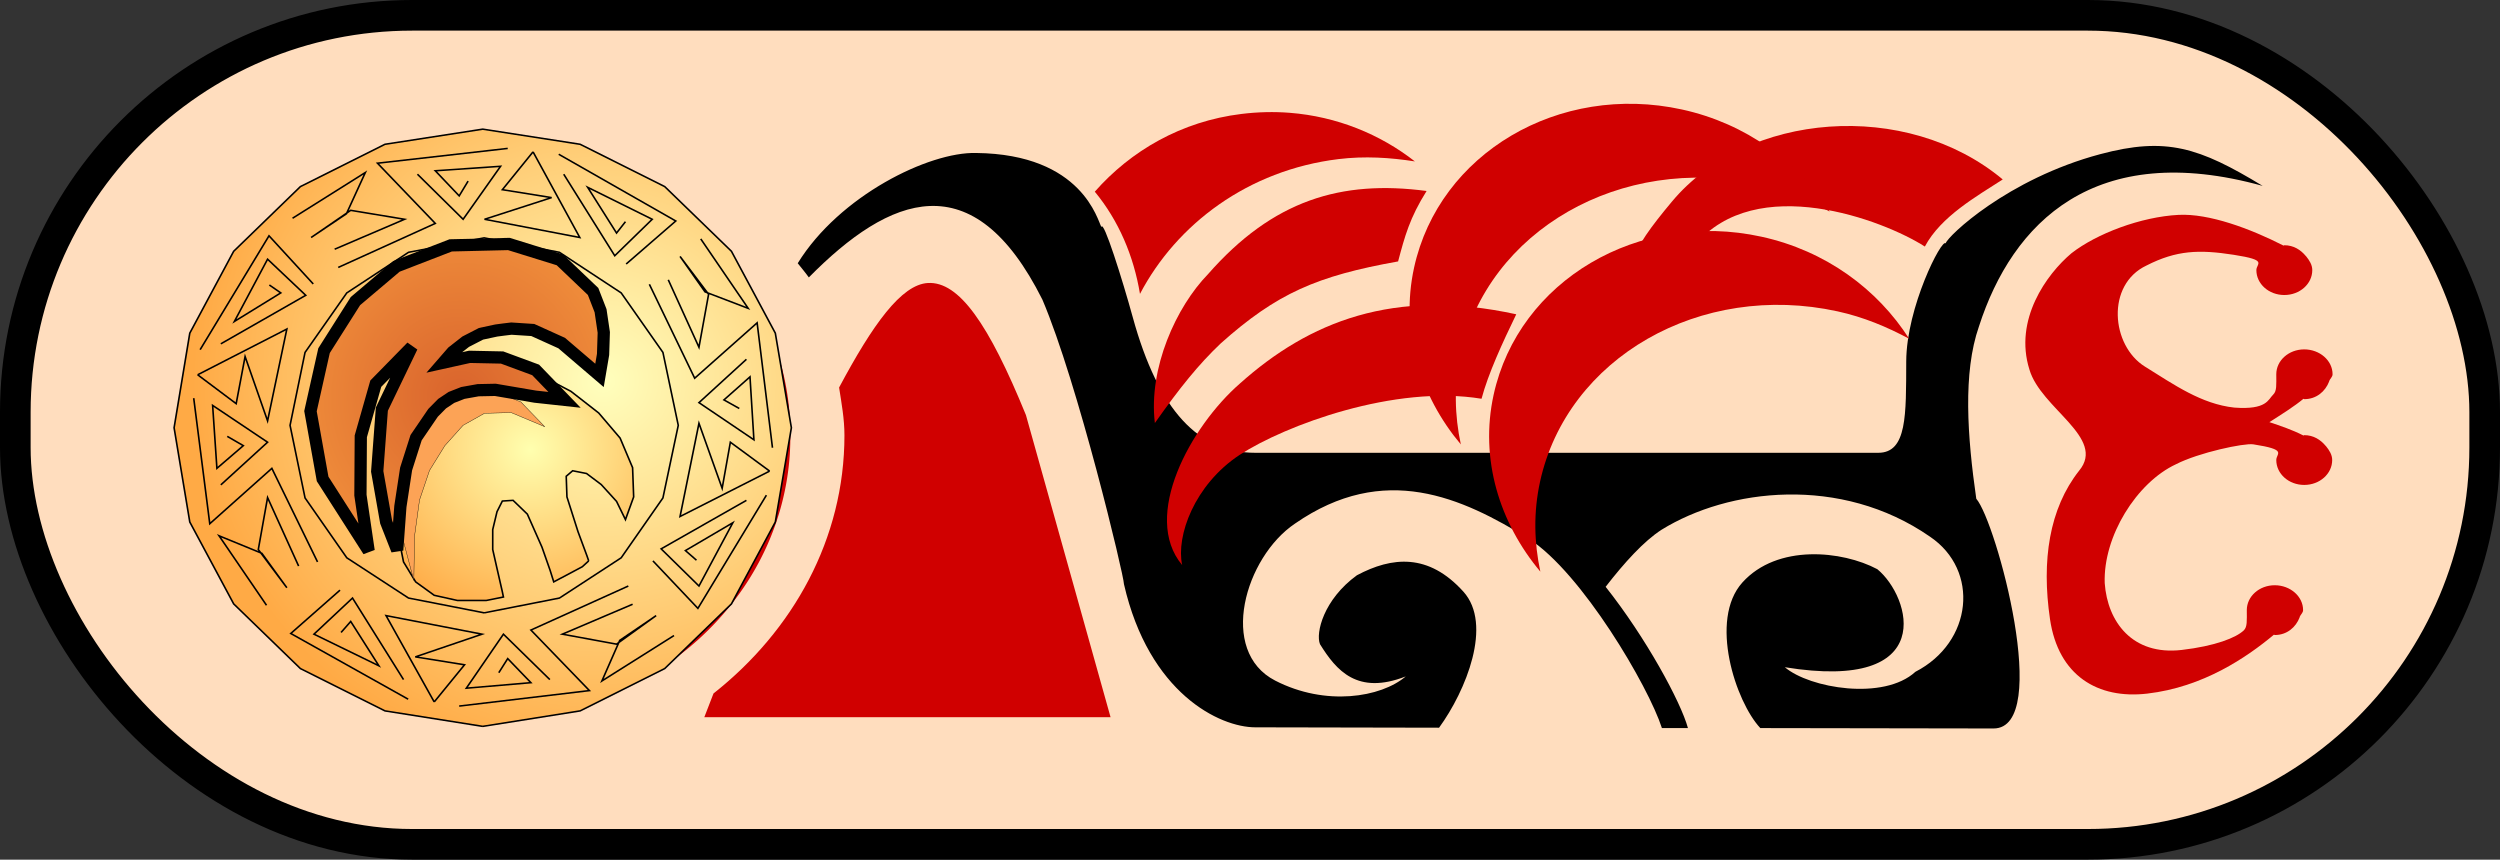 <?xml version="1.0" encoding="UTF-8" standalone="no"?>
<!-- Created with Inkscape (http://www.inkscape.org/) -->
<svg
   xmlns:dc="http://purl.org/dc/elements/1.1/"
   xmlns:cc="http://web.resource.org/cc/"
   xmlns:rdf="http://www.w3.org/1999/02/22-rdf-syntax-ns#"
   xmlns:svg="http://www.w3.org/2000/svg"
   xmlns="http://www.w3.org/2000/svg"
   xmlns:xlink="http://www.w3.org/1999/xlink"
   xmlns:sodipodi="http://sodipodi.sourceforge.net/DTD/sodipodi-0.dtd"
   xmlns:inkscape="http://www.inkscape.org/namespaces/inkscape"
   id="svg1"
   sodipodi:version="0.32"
   inkscape:version="0.45.1"
   width="204.039"
   height="70.16"
   sodipodi:docbase="/home/carlo/Desktop"
   sodipodi:docname="ulisses.svg"
   inkscape:output_extension="org.inkscape.output.svg.inkscape"
   version="1.0">
  <rect width="100%" height="100%" fill="#333333" stroke="none"/>
  <defs
     id="defs3">
    <linearGradient
       id="linearGradient2479">
      <stop
         style="stop-color:#ffffbd;stop-opacity:1;"
         offset="0"
         id="stop2480" />
      <stop
         style="stop-color:#ffaa45;stop-opacity:1;"
         offset="1"
         id="stop2481" />
    </linearGradient>
    <radialGradient
       xlink:href="#linearGradient2479"
       id="radialGradient2478"
       cx="1492.81"
       cy="988.309"
       r="1140.289"
       fx="1506.385"
       fy="988.309"
       gradientUnits="userSpaceOnUse"
       gradientTransform="scale(0.998,1.002)" />
    <linearGradient
       id="linearGradient2474">
      <stop
         style="stop-color:#ffffaf;stop-opacity:1;"
         offset="0"
         id="stop2475" />
      <stop
         style="stop-color:#ffaa45;stop-opacity:1;"
         offset="1"
         id="stop2476" />
    </linearGradient>
    <radialGradient
       xlink:href="#linearGradient2474"
       id="radialGradient2473"
       cx="1294.495"
       cy="1177.982"
       r="528.758"
       fx="1299.726"
       fy="1188.444"
       spreadMethod="pad"
       gradientUnits="userSpaceOnUse"
       gradientTransform="scale(0.999,1.001)" />
    <linearGradient
       id="linearGradient2367">
      <stop
         style="stop-color:#d9632c;stop-opacity:1;"
         offset="0"
         id="stop2368" />
      <stop
         style="stop-color:#ffaa45;stop-opacity:1;"
         offset="1"
         id="stop2369" />
    </linearGradient>
    <radialGradient
       xlink:href="#linearGradient2367"
       id="radialGradient2370"
       cx="492.58"
       cy="160.907"
       r="23.405"
       fx="492.58"
       fy="160.907"
       gradientTransform="scale(0.979,1.022)"
       gradientUnits="userSpaceOnUse" />
  </defs>
  <sodipodi:namedview
     id="base"
     pagecolor="#ffffff"
     bordercolor="#666666"
     borderopacity="1.0"
     inkscape:pageopacity="0.0"
     inkscape:pageshadow="2"
     inkscape:zoom="4.5285379"
     inkscape:cx="102.01968"
     inkscape:cy="35.079823"
     inkscape:window-width="1018"
     inkscape:window-height="690"
     showguides="true"
     snaptoguides="true"
     inkscape:window-x="5"
     inkscape:window-y="73"
     inkscape:current-layer="svg1" />
  <g
     id="g2261"
     transform="translate(-444.682,-132.006)">
    <rect
       ry="32.39"
       y="133.256"
       x="445.932"
       height="67.66"
       width="201.539"
       id="rect1720"
       style="fill:#ffddbe;fill-opacity:1;fill-rule:evenodd;stroke:#000000;stroke-width:2.5;stroke-dasharray:none" />
    <path
       transform="translate(449.443,133.683)"
       d="M 59.742 33.869 A 24.833 23.033 0 1 1  10.077,33.869 A 24.833 23.033 0 1 1  59.742 33.869 z"
       sodipodi:ry="23.03307"
       sodipodi:rx="24.832529"
       sodipodi:cy="33.868607"
       sodipodi:cx="34.909496"
       id="path876"
       style="fill:#d00000;fill-opacity:1;fill-rule:evenodd;stroke:none;stroke-width:1pt"
       sodipodi:type="arc" />
    <path
       sodipodi:nodetypes="ccccccccccccccccccccccccccccccccsccsc"
       id="path915"
       d="M 534.576,150.534 C 534.27,150.054 533.066,144.59 524.352,144.492 C 520.512,144.386 513.189,147.974 509.789,153.492 C 510.095,153.879 510.411,154.246 510.695,154.648 C 517.293,147.958 524.11,145.187 529.758,156.461 C 532.647,163.235 536.414,178.993 536.414,179.679 C 538.45,188.586 544.229,191.367 547.133,191.367 L 562.133,191.398 C 564.328,188.384 566.534,182.968 564.115,180.291 C 561.268,177.139 558.294,177.433 555.428,178.956 C 552.703,180.935 552.044,183.68 552.414,184.581 C 553.751,186.736 555.466,188.759 559.414,187.211 C 557.387,188.936 552.866,189.669 548.758,187.554 C 544.077,185.145 546.297,177.486 550.37,174.742 C 557.661,169.686 564.004,172.613 569.477,175.992 C 573.783,178.762 579.22,188.012 580.32,191.429 L 582.445,191.429 C 581.855,189.272 579.005,184.033 575.727,179.898 C 577.26,177.92 578.848,176.169 580.289,175.242 C 583.025,173.552 586.66,172.437 590.539,172.367 C 594.418,172.296 598.55,173.276 602.195,175.804 C 606.268,178.549 605.689,184.426 601.008,186.836 C 598.427,189.205 592.379,188.186 590.352,186.461 C 602.952,188.517 600.626,180.694 597.901,178.461 C 595.035,176.937 589.739,176.389 586.892,179.541 C 584.128,182.6 586.349,189.3 588.352,191.429 L 607.383,191.461 C 612.183,191.461 607.607,174.59 605.977,172.711 C 605.248,167.63 604.873,162.443 606.195,158.648 C 608.926,150.182 615.631,143.363 629.352,147.179 C 624.158,144.027 621.477,143.151 616.102,144.586 C 608.522,146.608 603.634,151.29 603.477,151.867 C 603.171,151.434 600.275,157.072 600.26,161.506 C 600.245,165.873 600.334,168.961 597.977,168.961 L 547.133,168.961 C 542.546,168.961 539.242,165.572 537.133,157.898 C 536.282,154.802 534.733,149.894 534.576,150.534 z "
       style="fill:#000000;fill-opacity:1;fill-rule:evenodd;stroke:none;stroke-width:1pt" />
    <path
       sodipodi:nodetypes="cccccc"
       id="path893"
       d="M 608.136,146.651 C 600.26,140.084 587.251,141.126 581.135,148.463 C 577.701,152.581 576.736,154.355 577.862,159.428 C 578.503,157.089 581.397,153.957 583.02,152.011 C 588.007,146.029 598.38,149.95 601.78,152.129 C 603.084,149.669 606.025,148.02 608.136,146.651 z "
       style="fill:#d00000;fill-opacity:1;fill-rule:evenodd;stroke:none;stroke-width:1pt" />
    <path
       sodipodi:nodetypes="cscscc"
       id="path895"
       d="M 561.115,147.593 C 554.151,146.673 548.579,148.329 543.265,154.392 C 540.692,157.037 538.397,162.042 538.937,166.532 C 540.971,163.653 542.51,161.742 544.318,160.028 C 548.891,155.946 552.165,154.527 558.789,153.342 C 559.335,151.289 559.735,149.788 561.115,147.593 z "
       style="fill:#d00000;fill-opacity:1;fill-rule:evenodd;stroke:none;stroke-width:1pt" />
    <path
       id="path917"
       d="M 520.415,155.103 C 518.244,155.224 515.907,158.496 513.165,163.634 C 513.366,164.925 513.602,166.199 513.602,167.54 C 513.602,175.977 509.417,183.47 502.915,188.603 L 502.165,190.54 L 535.321,190.54 L 528.415,165.884 C 525.369,158.417 522.946,154.962 520.415,155.103 z "
       style="fill:#d00000;fill-opacity:1;fill-rule:evenodd;stroke:none;stroke-width:0.758pt" />
    <path
       sodipodi:nodetypes="ccssscccccccccccsccccccccccccccccczccccccccccc"
       id="path944"
       d="M 622.482,149.543 C 619.421,149.701 615.797,151.074 613.748,152.673 C 611.711,154.388 609.037,158.1 610.314,162.164 C 611.247,165.357 616.602,167.733 614.373,170.419 C 611.929,173.516 611.293,177.763 611.994,182.539 C 612.671,187.158 615.901,189.083 619.931,188.615 C 624.502,188.084 628.05,185.66 630.275,183.802 C 630.3,183.803 630.311,183.834 630.337,183.834 C 631.341,183.834 632.059,183.195 632.368,182.396 C 632.39,182.382 632.349,182.379 632.368,182.365 C 632.442,182.165 632.65,182.024 632.65,181.802 C 632.65,180.679 631.601,179.771 630.337,179.771 C 629.073,179.771 628.056,180.679 628.056,181.802 C 628.056,182.662 628.108,183.173 627.806,183.459 C 627.178,184.054 625.484,184.734 622.743,185.052 C 618.714,185.52 616.686,182.753 616.46,179.599 C 616.326,175.776 619.066,171.389 622.275,169.896 C 624.136,168.94 627.843,168.155 628.587,168.271 C 631.419,168.712 630.462,168.991 630.462,169.552 C 630.462,170.676 631.479,171.584 632.743,171.584 C 634.008,171.584 635.025,170.676 635.025,169.552 C 635.025,169.115 634.789,168.76 634.525,168.427 C 634.516,168.416 634.503,168.407 634.493,168.396 C 634.076,167.895 633.499,167.521 632.743,167.521 C 632.718,167.521 632.706,167.552 632.681,167.552 C 631.739,167.072 630.829,166.774 629.9,166.459 C 630.908,165.818 631.95,165.162 632.681,164.552 C 632.707,164.553 632.718,164.584 632.743,164.584 C 633.747,164.584 634.465,163.945 634.775,163.146 C 634.796,163.132 634.755,163.129 634.775,163.115 C 634.848,162.915 635.056,162.774 635.056,162.552 C 635.056,161.429 634.008,160.521 632.743,160.521 C 631.479,160.521 630.462,161.429 630.462,162.552 C 630.462,163.412 630.514,163.923 630.212,164.209 C 629.795,164.604 629.705,165.476 627.025,165.271 C 624.345,164.976 622.136,163.413 619.743,161.927 C 616.983,160.213 616.546,155.244 619.868,153.677 C 622.32,152.426 624.161,152.361 626.993,152.802 C 629.826,153.244 628.837,153.491 628.837,154.052 C 628.837,155.176 629.854,156.084 631.118,156.084 C 632.383,156.084 633.4,155.176 633.4,154.052 C 633.4,153.615 633.164,153.26 632.9,152.927 C 632.891,152.916 632.878,152.907 632.868,152.896 C 632.451,152.395 631.874,152.021 631.118,152.021 C 631.093,152.021 631.081,152.052 631.056,152.052 C 628.324,150.659 624.973,149.415 622.482,149.543 z "
       style="fill:#d00000;fill-opacity:1;fill-rule:evenodd;stroke:none;stroke-width:1pt" />
    <path
       id="path945"
       d="M 581.952,140.941 C 571.934,138.749 562.136,144.516 560.093,153.848 C 558.947,159.085 560.569,164.297 563.909,168.278 C 563.398,165.908 563.34,163.423 563.882,160.947 C 566.099,150.816 576.982,144.588 588.168,147.036 C 590.287,147.5 592.211,148.307 594.012,149.275 C 591.424,145.225 587.203,142.09 581.952,140.941 z "
       style="fill:#d00000;fill-opacity:1;fill-rule:evenodd;stroke:none;stroke-width:1pt" />
    <path
       id="path1000"
       d="M 549.941,141.212 C 548.661,141.112 547.337,141.142 546.003,141.306 C 541.089,141.909 536.968,144.318 534.034,147.65 C 535.984,150.009 537.214,152.912 537.722,155.993 C 540.717,150.287 546.555,145.896 553.909,144.993 C 556.063,144.729 558.139,144.864 560.159,145.181 C 557.323,142.958 553.781,141.513 549.941,141.212 z "
       style="fill:#d00000;fill-opacity:1;fill-rule:evenodd;stroke:none;stroke-width:1pt" />
    <path
       id="path888"
       d="M 588.442,151.324 C 578.425,149.131 568.626,154.899 566.584,164.23 C 565.437,169.467 567.06,174.68 570.399,178.661 C 569.888,176.29 569.83,173.805 570.372,171.329 C 572.59,161.198 583.472,154.97 594.658,157.418 C 596.777,157.882 598.701,158.689 600.502,159.657 C 597.915,155.607 593.693,152.473 588.442,151.324 z "
       style="fill:#d00000;fill-opacity:1;fill-rule:evenodd;stroke:none;stroke-width:1pt" />
    <path
       sodipodi:nodetypes="csczcc"
       id="path891"
       d="M 568.432,157.657 C 558.415,155.465 551.506,158.276 545.874,163.311 C 541.862,166.807 537.825,174.143 541.165,178.124 C 540.654,175.753 542.165,171.571 545.845,169.138 C 549.589,166.704 558.528,163.382 565.598,164.551 C 566.144,162.499 567.307,159.98 568.432,157.657 z "
       style="fill:#d00000;fill-opacity:1;fill-rule:evenodd;stroke:none;stroke-width:1pt" />
    <polyline
       transform="matrix(2.912153e-2,0,0,2.80779e-2,450.154,135.302)"
       id="polyline7590"
       style="fill:url(#radialGradient2478);stroke:#000000;stroke-width:4.586;stroke-opacity:1"
       points="1165,1994 891,1949 654,1826 467,1638 344,1400 300,1126 344,851 467,613 654,425 891,302 1165,258 1438,302 1675,425 1862,613 1985,851 2030,1126 1985,1400 1862,1638 1675,1826 1438,1949 1165,1994" />
    <polyline
       transform="matrix(2.912153e-2,0,0,2.80779e-2,450.154,135.302)"
       id="polyline7589"
       style="fill:none;stroke:#000000;stroke-width:4.586;stroke-opacity:1"
       points="1169,1664 957,1621 784,1504 667,1330 625,1119 667,907 784,734 957,616 1169,574 1380,616 1553,734 1670,907 1713,1119 1670,1330 1553,1504 1380,1621 1169,1664" />
    <polyline
       transform="matrix(2.912153e-2,0,0,2.80779e-2,450.154,135.302)"
       id="polyline7591"
       style="fill:none;stroke:#000000;stroke-width:4.586;stroke-opacity:1"
       points="765,1598 627,1724 956,1915" />
    <polyline
       transform="matrix(2.912153e-2,0,0,2.80779e-2,450.154,135.302)"
       id="polyline7592"
       style="fill:none;stroke:#000000;stroke-width:4.586;stroke-opacity:1"
       points="1099,1935 1464,1890 1300,1714 1573,1586" />
    <polyline
       transform="matrix(2.912153e-2,0,0,2.80779e-2,450.154,135.302)"
       id="polyline7593"
       style="fill:none;stroke:#000000;stroke-width:4.586;stroke-opacity:1"
       points="1029,1923 894,1672 1163,1726 976,1792 1114,1815 1029,1923" />
    <polyline
       transform="matrix(2.912153e-2,0,0,2.80779e-2,450.154,135.302)"
       id="polyline7594"
       style="fill:none;stroke:#000000;stroke-width:4.586;stroke-opacity:1"
       points="1701,1730 1499,1862 1549,1744 1651,1672 1540,1755 1388,1726 1585,1639" />
    <polyline
       transform="matrix(2.912153e-2,0,0,2.80779e-2,450.154,135.302)"
       id="polyline7595"
       style="fill:none;stroke:#000000;stroke-width:4.586;stroke-opacity:1"
       points="943,1858 800,1621 692,1726 874,1818 795,1689 768,1721" />
    <polyline
       transform="matrix(2.912153e-2,0,0,2.80779e-2,450.154,135.302)"
       id="polyline7596"
       style="fill:none;stroke:#000000;stroke-width:4.586;stroke-opacity:1"
       points="1353,1858 1223,1726 1119,1883 1300,1867 1235,1797 1210,1838" />
    <polyline
       transform="matrix(2.912153e-2,0,0,2.80779e-2,450.154,135.302)"
       id="polyline7597"
       style="fill:none;stroke:#000000;stroke-width:4.586;stroke-opacity:1"
       points="1642,1513 1768,1651 1960,1322" />
    <polyline
       transform="matrix(2.912153e-2,0,0,2.80779e-2,450.154,135.302)"
       id="polyline7598"
       style="fill:none;stroke:#000000;stroke-width:4.586;stroke-opacity:1"
       points="1977,1184 1934,821 1759,982 1632,709" />
    <polyline
       transform="matrix(2.912153e-2,0,0,2.80779e-2,450.154,135.302)"
       id="polyline7599"
       style="fill:none;stroke:#000000;stroke-width:4.586;stroke-opacity:1"
       points="1969,1252 1718,1384 1771,1113 1836,1302 1859,1168 1969,1252" />
    <polyline
       transform="matrix(2.912153e-2,0,0,2.80779e-2,450.154,135.302)"
       id="polyline7600"
       style="fill:none;stroke:#000000;stroke-width:4.586;stroke-opacity:1"
       points="1776,577 1909,779 1788,731 1718,628 1798,738 1771,892 1685,696" />
    <polyline
       transform="matrix(2.912153e-2,0,0,2.80779e-2,450.154,135.302)"
       id="polyline7601"
       style="fill:none;stroke:#000000;stroke-width:4.586;stroke-opacity:1"
       points="1904,1337 1665,1478 1771,1586 1866,1402 1733,1483 1764,1511" />
    <polyline
       transform="matrix(2.912153e-2,0,0,2.80779e-2,450.154,135.302)"
       id="polyline7602"
       style="fill:none;stroke:#000000;stroke-width:4.586;stroke-opacity:1"
       points="1904,927 1771,1053 1925,1161 1914,978 1841,1045 1884,1070" />
    <polyline
       transform="matrix(2.912153e-2,0,0,2.80779e-2,450.154,135.302)"
       id="polyline7603"
       style="fill:none;stroke:#000000;stroke-width:4.586;stroke-opacity:1"
       points="1567,650 1706,525 1378,331" />
    <polyline
       transform="matrix(2.912153e-2,0,0,2.80779e-2,450.154,135.302)"
       id="polyline7604"
       style="fill:none;stroke:#000000;stroke-width:4.586;stroke-opacity:1"
       points="1235,314 870,357 1032,532 760,660" />
    <polyline
       transform="matrix(2.912153e-2,0,0,2.80779e-2,450.154,135.302)"
       id="polyline7605"
       style="fill:none;stroke:#000000;stroke-width:4.586;stroke-opacity:1"
       points="1306,324 1437,573 1170,520 1358,457 1220,434 1306,324" />
    <polyline
       transform="matrix(2.912153e-2,0,0,2.80779e-2,450.154,135.302)"
       id="polyline7606"
       style="fill:none;stroke:#000000;stroke-width:4.586;stroke-opacity:1"
       points="632,517 836,384 783,504 684,573 795,494 946,520 750,607" />
    <polyline
       transform="matrix(2.912153e-2,0,0,2.80779e-2,450.154,135.302)"
       id="polyline7607"
       style="fill:none;stroke:#000000;stroke-width:4.586;stroke-opacity:1"
       points="1392,389 1535,626 1640,520 1459,427 1540,560 1565,527" />
    <polyline
       transform="matrix(2.912153e-2,0,0,2.80779e-2,450.154,135.302)"
       id="polyline7608"
       style="fill:none;stroke:#000000;stroke-width:4.586;stroke-opacity:1"
       points="982,389 1110,520 1215,366 1032,379 1099,452 1124,409" />
    <polyline
       transform="matrix(2.912153e-2,0,0,2.80779e-2,450.154,135.302)"
       id="polyline7609"
       style="fill:none;stroke:#000000;stroke-width:4.586;stroke-opacity:1"
       points="690,708 566,568 373,899" />
    <polyline
       transform="matrix(2.912153e-2,0,0,2.80779e-2,450.154,135.302)"
       id="polyline7610"
       style="fill:none;stroke:#000000;stroke-width:4.586;stroke-opacity:1"
       points="355,1040 400,1405 574,1244 702,1516" />
    <polyline
       transform="matrix(2.912153e-2,0,0,2.80779e-2,450.154,135.302)"
       id="polyline7611"
       style="fill:none;stroke:#000000;stroke-width:4.586;stroke-opacity:1"
       points="366,972 616,839 562,1106 499,919 474,1056 366,972" />
    <polyline
       transform="matrix(2.912153e-2,0,0,2.80779e-2,450.154,135.302)"
       id="polyline7612"
       style="fill:none;stroke:#000000;stroke-width:4.586;stroke-opacity:1"
       points="559,1642 426,1440 546,1491 616,1591 536,1480 562,1329 649,1528" />
    <polyline
       transform="matrix(2.912153e-2,0,0,2.80779e-2,450.154,135.302)"
       id="polyline7613"
       style="fill:none;stroke:#000000;stroke-width:4.586;stroke-opacity:1"
       points="431,882 669,741 562,636 469,817 599,734 567,711" />
    <polyline
       transform="matrix(2.912153e-2,0,0,2.80779e-2,450.154,135.302)"
       id="polyline7614"
       style="fill:none;stroke:#000000;stroke-width:4.586;stroke-opacity:1"
       points="431,1292 562,1168 408,1061 420,1244 494,1178 449,1151" />
    <polyline
       transform="matrix(2.912153e-2,0,0,2.80779e-2,450.154,135.302)"
       id="polyline7710"
       style="fill:url(#radialGradient2473);fill-opacity:1;stroke:#000000;stroke-width:4.586;stroke-opacity:1"
       points="1462,1513 1444,1530 1364,1574 1354,1541 1331,1473 1290,1377 1250,1337 1220,1339 1205,1370 1193,1422 1193,1480 1205,1535 1220,1603 1223,1618 1175,1628 1094,1628 1029,1613 977,1574 943,1516 928,1438 924,1347 936,1251 962,1161 1002,1078 1064,1013 1140,973 1230,962 1278,967 1326,980 1366,995 1388,1007 1412,1020 1490,1083 1550,1156 1585,1242 1588,1327 1565,1393 1540,1340 1497,1291 1456,1259 1417,1251 1399,1267 1401,1327 1432,1428 1457,1498 1462,1513" />
    <polyline
       transform="matrix(2.912153e-2,0,0,2.80779e-2,451.257,137.127)"
       id="polyline7718"
       style="fill:#fca356;fill-opacity:1;stroke:#000000;stroke-opacity:1"
       points="934,1505 892,1340 892,1189 934,1063 1019,977 1083,954 1158,954 1234,986 1301,1058 1207,1017 1132,1019 1072,1054 1021,1113 978,1185 950,1271 936,1376 934,1505" />
    <path
       id="path2366"
       d="M 474.769,176.965 C 473.517,175.009 472.265,173.053 471.013,171.096 C 470.683,169.253 470.353,167.409 470.022,165.565 C 470.391,163.918 470.76,162.271 471.129,160.623 C 471.983,159.276 472.838,157.928 473.692,156.58 C 474.808,155.635 475.924,154.69 477.041,153.744 C 478.516,153.173 479.992,152.602 481.467,152.032 C 483.049,151.994 484.632,151.957 486.214,151.919 C 487.602,152.35 488.99,152.78 490.378,153.211 C 491.281,154.072 492.184,154.933 493.087,155.794 C 493.291,156.318 493.494,156.842 493.698,157.366 C 493.786,157.956 493.873,158.546 493.96,159.135 C 493.941,159.735 493.922,160.335 493.902,160.935 C 493.805,161.505 493.708,162.075 493.611,162.645 C 492.582,161.765 491.553,160.885 490.524,160.006 C 489.738,159.65 488.951,159.294 488.165,158.939 C 487.583,158.901 487,158.864 486.418,158.826 C 486.008,158.879 485.596,158.918 485.187,158.981 C 484.772,159.07 484.357,159.159 483.943,159.248 C 483.525,159.463 483.108,159.678 482.69,159.893 C 482.331,160.174 481.972,160.455 481.613,160.736 C 481.36,161.026 481.108,161.316 480.856,161.606 C 481.574,161.447 482.292,161.288 483.011,161.129 C 483.894,161.148 484.777,161.166 485.661,161.185 C 486.573,161.522 487.486,161.859 488.398,162.196 C 489.184,163.01 489.971,163.824 490.757,164.639 C 489.96,164.552 489.163,164.47 488.367,164.38 C 487.28,164.194 486.194,164.009 485.107,163.824 C 484.64,163.834 484.173,163.842 483.707,163.853 C 483.29,163.928 482.874,164.002 482.457,164.077 C 482.147,164.199 481.836,164.32 481.525,164.442 C 481.272,164.611 481.019,164.779 480.766,164.95 C 480.521,165.199 480.268,165.442 480.028,165.696 C 479.566,166.373 479.104,167.05 478.642,167.727 C 478.371,168.579 478.099,169.431 477.827,170.282 C 477.672,171.303 477.51,172.324 477.359,173.346 C 477.272,174.533 477.186,175.721 477.099,176.909 C 476.798,176.141 476.497,175.374 476.196,174.606 C 475.954,173.23 475.711,171.855 475.468,170.479 C 475.594,168.785 475.721,167.091 475.847,165.397 C 476.662,163.703 477.478,162.009 478.293,160.315 C 477.313,161.316 476.332,162.317 475.352,163.319 C 474.944,164.751 474.536,166.183 474.129,167.615 C 474.119,169.215 474.109,170.816 474.099,172.416 C 474.323,173.932 474.546,175.449 474.769,176.965 z "
       style="fill:url(#radialGradient2370);stroke:#000000" />
  </g>
</svg>
